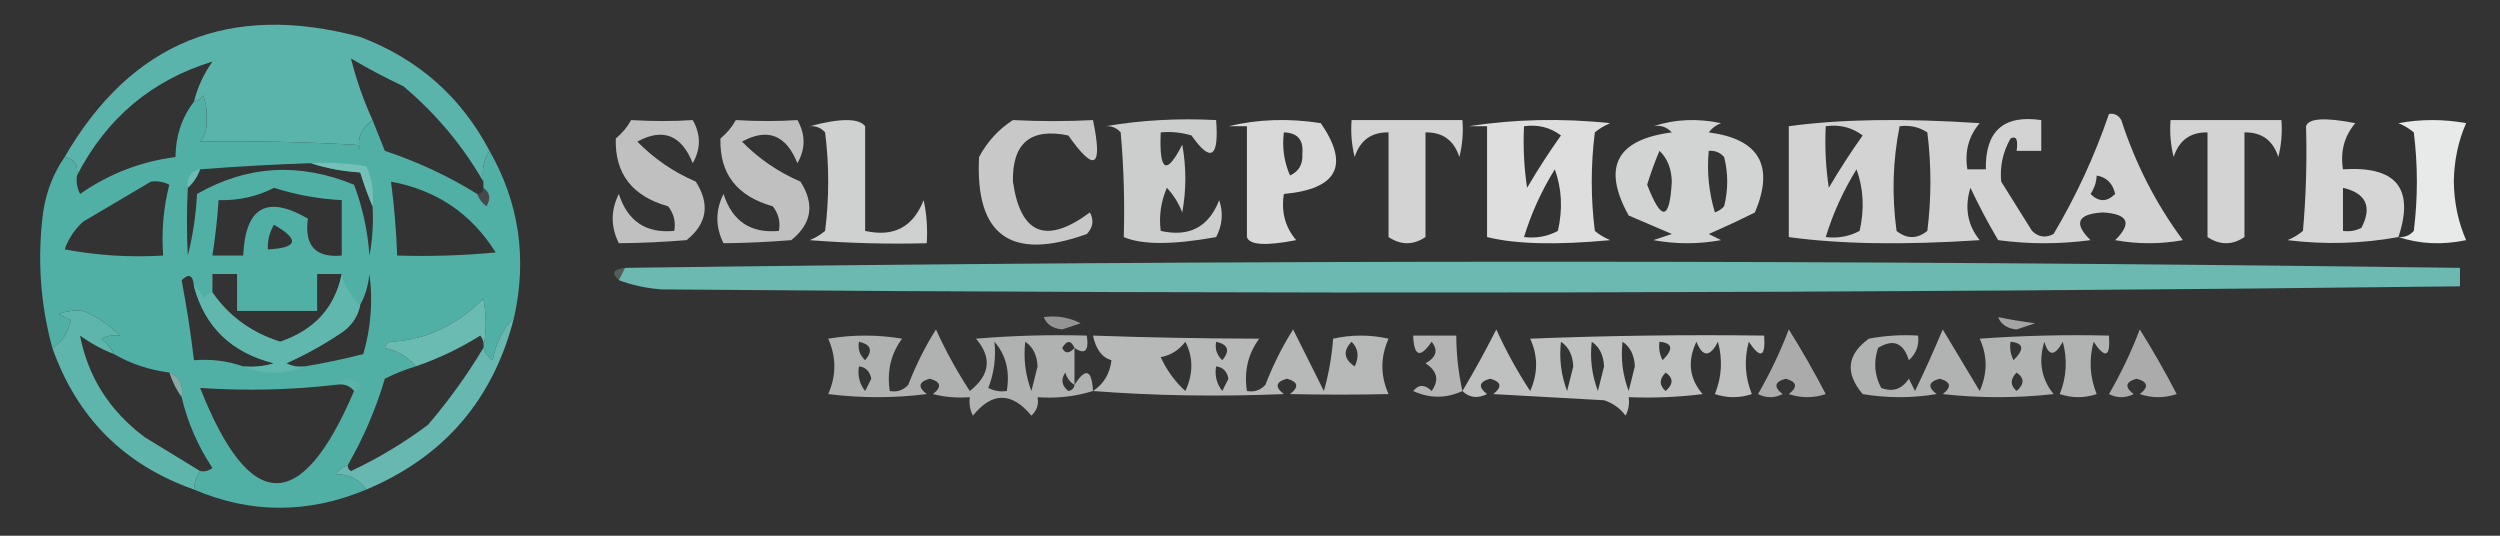 <?xml version="1.0" encoding="UTF-8"?>
<!DOCTYPE svg PUBLIC "-//W3C//DTD SVG 1.1//EN" "http://www.w3.org/Graphics/SVG/1.1/DTD/svg11.dtd">
<svg xmlns="http://www.w3.org/2000/svg" version="1.1" width="406px" height="87px" style="shape-rendering:geometricPrecision; text-rendering:geometricPrecision; image-rendering:optimizeQuality; fill-rule:evenodd; clip-rule:evenodd" xmlns:xlink="http://www.w3.org/1999/xlink">
<rect width="100%" height="100%" fill="#333333" stroke="none"/>
<g><path style="opacity:1" fill="#5bb4ab" d="M 79.5,24.5 C 78.549,25.919 78.216,27.585 78.5,29.5C 75.101,23.596 70.767,18.43 65.5,14C 62.587,12.627 59.754,11.127 57,9.5C 57.829,12.852 58.996,16.185 60.5,19.5C 58.578,20.96 57.911,22.627 58.5,24.5C 58.5,23.833 58.167,23.5 57.5,23.5C 56.39,15.926 52.39,10.593 45.5,7.5C 43.39,8.054 41.39,8.888 39.5,10C 37.35,13.147 35.35,16.313 33.5,19.5C 33.657,18.127 33.49,16.793 33,15.5C 32.617,16.056 32.117,16.389 31.5,16.5C 32.086,14.16 33.086,11.993 34.5,10C 24.64,13.016 17.306,19.183 12.5,28.5C 12.715,26.821 12.048,25.821 10.5,25.5C 21.33,6.823 37.33,0.323 58.5,6C 67.87,9.54 74.87,15.707 79.5,24.5 Z M 57.5,23.5 C 49.022,23.032 40.689,22.865 32.5,23C 33.337,21.989 33.67,20.822 33.5,19.5C 35.35,16.313 37.35,13.147 39.5,10C 41.39,8.888 43.39,8.054 45.5,7.5C 52.39,10.593 56.39,15.926 57.5,23.5 Z"/></g>
<g><path style="opacity:0.793" fill="#fdfdfd" d="M 342.5,18.5 C 343.376,18.369 344.043,18.703 344.5,19.5C 346.804,26.615 350.137,33.115 354.5,39C 350.833,39.667 347.167,39.667 343.5,39C 346.297,36.242 345.631,34.742 341.5,34.5C 337.369,34.742 336.703,36.242 339.5,39C 334.5,39.667 329.5,39.667 324.5,39C 322.873,36.246 321.373,33.413 320,30.5C 319.013,33.697 319.513,36.53 321.5,39C 309.127,39.815 298.793,39.649 290.5,38.5C 290.5,32.5 290.5,26.5 290.5,20.5C 298.793,19.351 309.127,19.185 321.5,20C 319.709,22.106 319.042,24.606 319.5,27.5C 320.5,27.5 321.5,27.5 322.5,27.5C 322.388,21.276 325.388,18.61 331.5,19.5C 331.5,21.167 331.5,22.833 331.5,24.5C 330.167,24.5 328.833,24.5 327.5,24.5C 327.766,22.653 327.432,21.986 326.5,22.5C 325.248,24.735 324.748,27.069 325,29.5C 326.667,32.167 328.333,34.833 330,37.5C 331.049,38.517 332.216,38.684 333.5,38C 337.171,31.824 340.171,25.324 342.5,18.5 Z M 296.5,20.5 C 298.75,20.181 300.75,20.681 302.5,22C 300.542,24.748 298.709,27.581 297,30.5C 296.502,27.183 296.335,23.85 296.5,20.5 Z M 308.5,20.5 C 310.144,20.287 311.644,20.62 313,21.5C 313.667,26.833 313.667,32.167 313,37.5C 311.333,38.833 309.667,38.833 308,37.5C 307.215,31.751 307.382,26.084 308.5,20.5 Z M 301.5,27.5 C 302.641,30.64 302.808,33.973 302,37.5C 300.301,38.406 298.467,38.739 296.5,38.5C 297.681,34.64 299.348,30.973 301.5,27.5 Z M 340.5,28.5 C 342.121,28.787 343.121,29.787 343.5,31.5C 342.167,32.833 340.833,32.833 339.5,31.5C 340.127,30.583 340.461,29.583 340.5,28.5 Z"/></g>
<g><path style="opacity:0.699" fill="#fdfdfd" d="M 102.5,19.5 C 106.015,19.712 109.348,19.712 112.5,19.5C 113.833,21.833 113.833,24.167 112.5,26.5C 110.651,21.897 107.651,20.73 103.5,23C 106.233,25.784 109.399,27.951 113,29.5C 115.335,33.155 114.835,36.321 111.5,39C 107.664,39.306 103.997,39.472 100.5,39.5C 99.167,36.833 99.167,34.167 100.5,31.5C 101.926,35.935 104.926,37.935 109.5,37.5C 109.762,36.022 109.429,34.689 108.5,33.5C 102.669,31.868 99.835,28.201 100,22.5C 101.045,21.627 101.878,20.627 102.5,19.5 Z"/></g>
<g><path style="opacity:0.699" fill="#fdfdfd" d="M 119.5,19.5 C 123.015,19.712 126.348,19.712 129.5,19.5C 130.833,21.833 130.833,24.167 129.5,26.5C 127.651,21.897 124.651,20.73 120.5,23C 123.233,25.784 126.399,27.951 130,29.5C 132.335,33.155 131.835,36.321 128.5,39C 124.664,39.306 120.997,39.472 117.5,39.5C 116.167,36.833 116.167,34.167 117.5,31.5C 118.926,35.935 121.926,37.935 126.5,37.5C 126.762,36.022 126.429,34.689 125.5,33.5C 119.669,31.868 116.835,28.201 117,22.5C 118.045,21.627 118.878,20.627 119.5,19.5 Z"/></g>
<g><path style="opacity:0.77" fill="#fdfefe" d="M 131.5,20.5 C 136.49,19.172 139.49,19.172 140.5,20.5C 140.5,26.167 140.5,31.833 140.5,37.5C 145.133,38.542 148.299,36.875 150,32.5C 150.497,34.81 150.663,37.143 150.5,39.5C 144.158,39.666 137.825,39.499 131.5,39C 132.416,38.626 133.25,38.126 134,37.5C 134.667,32.167 134.667,26.833 134,21.5C 133.329,20.748 132.496,20.414 131.5,20.5 Z"/></g>
<g><path style="opacity:0.733" fill="#fdfdfd" d="M 164.5,19.5 C 168.954,19.724 173.288,19.724 177.5,19.5C 179.117,27.253 177.783,28.086 173.5,22C 167.376,20.73 164.376,23.23 164.5,29.5C 165.74,38.082 169.907,39.748 177,34.5C 177.684,35.784 177.517,36.95 176.5,38C 164.18,42.447 158.347,38.28 159,25.5C 160.36,22.977 162.193,20.977 164.5,19.5 Z"/></g>
<g><path style="opacity:0.757" fill="#fdfefe" d="M 179.5,20.5 C 185.31,19.51 191.31,19.177 197.5,19.5C 197.972,25.636 196.639,26.469 193.5,22C 191.866,21.506 190.199,21.34 188.5,21.5C 188.237,27.895 189.404,28.561 192,23.5C 192.667,27.167 192.667,30.833 192,34.5C 191.417,32.998 190.584,31.665 189.5,30.5C 188.526,32.743 188.192,35.076 188.5,37.5C 193.133,38.542 196.299,36.875 198,32.5C 198.687,34.568 198.52,36.568 197.5,38.5C 190.45,39.775 185.45,39.775 182.5,38.5C 182.666,32.824 182.499,27.157 182,21.5C 181.329,20.748 180.496,20.414 179.5,20.5 Z"/></g>
<g><path style="opacity:0.819" fill="#fdfefd" d="M 199.5,20.5 C 204.316,19.35 209.316,19.184 214.5,20C 219.217,26.86 217.217,30.694 208.5,31.5C 208.042,34.394 208.709,36.894 210.5,39C 205.557,39.961 202.89,39.794 202.5,38.5C 202.5,32.5 202.5,26.5 202.5,20.5C 201.5,20.5 200.5,20.5 199.5,20.5 Z M 208.5,21.5 C 210.722,21.559 211.722,22.725 211.5,25C 211.612,26.662 210.946,27.829 209.5,28.5C 208.526,26.257 208.192,23.924 208.5,21.5 Z"/></g>
<g><path style="opacity:0.788" fill="#fefefe" d="M 219.5,19.5 C 225.5,19.5 231.5,19.5 237.5,19.5C 237.662,21.527 237.495,23.527 237,25.5C 236.125,22.785 234.292,21.452 231.5,21.5C 231.5,27.167 231.5,32.833 231.5,38.5C 229.5,39.833 227.5,39.833 225.5,38.5C 225.5,32.833 225.5,27.167 225.5,21.5C 222.708,21.452 220.875,22.785 220,25.5C 219.505,23.527 219.338,21.527 219.5,19.5 Z"/></g>
<g><path style="opacity:0.843" fill="#fdfdfd" d="M 238.5,20.5 C 245.989,19.344 253.655,19.178 261.5,20C 260.584,20.374 259.75,20.874 259,21.5C 258.333,26.833 258.333,32.167 259,37.5C 259.75,38.126 260.584,38.626 261.5,39C 252.781,39.819 246.114,39.652 241.5,38.5C 241.5,32.5 241.5,26.5 241.5,20.5C 240.5,20.5 239.5,20.5 238.5,20.5 Z M 247.5,20.5 C 249.75,20.181 251.75,20.681 253.5,22C 251.542,24.748 249.709,27.581 248,30.5C 247.502,27.183 247.335,23.85 247.5,20.5 Z M 252.5,27.5 C 253.641,30.64 253.808,33.973 253,37.5C 251.301,38.406 249.467,38.739 247.5,38.5C 248.681,34.64 250.348,30.973 252.5,27.5 Z"/></g>
<g><path style="opacity:0.786" fill="#fdfefe" d="M 268.5,20.5 C 271.976,19.357 275.642,19.19 279.5,20C 278.692,20.308 278.025,20.808 277.5,21.5C 285.701,22.57 288.201,26.903 285,34.5C 282.51,35.743 280.01,36.91 277.5,38C 278.167,38.333 278.833,38.667 279.5,39C 275.833,39.667 272.167,39.667 268.5,39C 269.5,38.667 270.5,38.333 271.5,38C 269.167,37 266.833,36 264.5,35C 260.145,27.168 262.478,22.668 271.5,21.5C 270.675,20.614 269.675,20.281 268.5,20.5 Z M 269.5,24.5 C 270.777,25.694 271.444,27.36 271.5,29.5C 271.158,35.841 269.824,36.007 267.5,30C 268.077,28.1 268.744,26.267 269.5,24.5 Z M 277.5,24.5 C 278.496,24.414 279.329,24.748 280,25.5C 280.667,28.167 280.667,30.833 280,33.5C 279.586,33.957 279.086,34.291 278.5,34.5C 277.513,31.232 277.18,27.898 277.5,24.5 Z"/></g>
<g><path style="opacity:0.788" fill="#fefefe" d="M 352.5,19.5 C 358.5,19.5 364.5,19.5 370.5,19.5C 370.662,21.527 370.495,23.527 370,25.5C 369.125,22.785 367.292,21.452 364.5,21.5C 364.5,27.167 364.5,32.833 364.5,38.5C 362.5,39.833 360.5,39.833 358.5,38.5C 358.5,32.833 358.5,27.167 358.5,21.5C 355.708,21.452 353.875,22.785 353,25.5C 352.505,23.527 352.338,21.527 352.5,19.5 Z"/></g>
<g><path style="opacity:0.801" fill="#fdfefd" d="M 389.5,38.5 C 383.551,39.579 377.551,39.746 371.5,39C 372.416,38.626 373.25,38.126 374,37.5C 374.499,31.843 374.666,26.176 374.5,20.5C 374.89,19.206 377.557,19.039 382.5,20C 380.709,22.106 380.042,24.606 380.5,27.5C 389.143,26.924 392.143,30.59 389.5,38.5 Z M 380.5,30.5 C 384.264,31.385 385.264,33.552 383.5,37C 382.552,37.483 381.552,37.65 380.5,37.5C 380.5,35.167 380.5,32.833 380.5,30.5 Z"/></g>
<g><path style="opacity:0.901" fill="#fcfdfd" d="M 389.5,38.5 C 390.496,38.586 391.329,38.252 392,37.5C 392.667,32.167 392.667,26.833 392,21.5C 391.25,20.874 390.416,20.374 389.5,20C 393.167,19.333 396.833,19.333 400.5,20C 399.22,22.894 398.554,26.061 398.5,29.5C 398.554,32.939 399.22,36.106 400.5,39C 396.642,39.81 392.976,39.643 389.5,38.5 Z"/></g>
<g><path style="opacity:1" fill="#51b0a6" d="M 33.5,19.5 C 33.67,20.822 33.337,21.989 32.5,23C 40.689,22.865 49.022,23.032 57.5,23.5C 58.167,23.5 58.5,23.833 58.5,24.5C 57.911,22.627 58.578,20.96 60.5,19.5C 61.159,21.138 61.826,22.805 62.5,24.5C 67.814,26.266 72.814,28.599 77.5,31.5C 77.783,32.289 78.283,32.956 79,33.5C 79.74,32.251 79.573,31.251 78.5,30.5C 78.5,30.167 78.5,29.833 78.5,29.5C 78.216,27.585 78.549,25.919 79.5,24.5C 84.288,32.883 85.622,41.883 83.5,51.5C 81.689,53.385 80.522,55.719 80,58.5C 79.283,57.956 78.783,57.289 78.5,56.5C 79.014,53.756 79.014,51.09 78.5,48.5C 79.141,47.518 79.808,46.518 80.5,45.5C 75.208,44.505 69.875,44.172 64.5,44.5C 64.448,48.198 64.114,51.865 63.5,55.5C 62.957,55.56 62.624,55.893 62.5,56.5C 64.655,57.001 66.322,58.001 67.5,59.5C 65.805,60.011 64.139,60.678 62.5,61.5C 61.042,66.415 59.042,71.081 56.5,75.5C 55.711,75.783 55.044,76.283 54.5,77C 56.744,77.05 58.411,77.883 59.5,79.5C 50.063,83.448 40.73,83.448 31.5,79.5C 31.557,78.391 31.89,77.391 32.5,76.5C 33.239,76.631 33.906,76.464 34.5,76C 32.136,72.441 30.469,68.608 29.5,64.5C 29.843,62.517 29.177,61.183 27.5,60.5C 24.215,60.072 21.215,59.072 18.5,57.5C 18.047,56.542 17.381,55.708 16.5,55C 17.448,54.517 18.448,54.35 19.5,54.5C 22.16,55.347 24.826,55.847 27.5,56C 26.54,52.27 26.206,48.437 26.5,44.5C 21.125,44.172 15.792,44.505 10.5,45.5C 11.26,47.36 12.26,49.027 13.5,50.5C 12.127,50.343 10.793,50.51 9.5,51C 10.167,51.333 10.833,51.667 11.5,52C 11.085,54.026 10.085,55.526 8.5,56.5C 6.538,49.324 6.038,41.991 7,34.5C 7.505,31.135 8.672,28.135 10.5,25.5C 12.048,25.821 12.715,26.821 12.5,28.5C 12.351,29.552 12.517,30.552 13,31.5C 17.699,28.232 22.866,26.232 28.5,25.5C 28.527,22.084 29.527,19.084 31.5,16.5C 32.117,16.389 32.617,16.056 33,15.5C 33.49,16.793 33.657,18.127 33.5,19.5 Z M 50.5,26.5 C 52.969,27.317 55.635,27.817 58.5,28C 59.109,29.948 59.776,31.782 60.5,33.5C 60.664,36.187 60.497,38.854 60,41.5C 59.718,37.512 58.885,33.678 57.5,30C 48.625,26.346 40.125,26.846 32,31.5C 31.824,34.882 31.324,38.215 30.5,41.5C 30.311,38.015 30.311,34.348 30.5,30.5C 31.401,29.709 32.068,28.709 32.5,27.5C 38.491,27.034 44.491,26.701 50.5,26.5 Z M 24.5,29.5 C 25.552,29.351 26.552,29.517 27.5,30C 26.54,33.73 26.206,37.563 26.5,41.5C 21.125,41.828 15.792,41.495 10.5,40.5C 11.128,38.742 12.128,37.242 13.5,36C 17.23,33.807 20.896,31.64 24.5,29.5 Z M 63.5,29.5 C 70.879,30.853 76.546,34.686 80.5,41C 75.177,41.499 69.844,41.666 64.5,41.5C 64.354,37.481 64.021,33.481 63.5,29.5 Z M 44.5,30.5 C 48.071,31.642 51.738,32.309 55.5,32.5C 55.5,35.5 55.5,38.5 55.5,41.5C 51.241,41.898 49.408,39.898 50,35.5C 43.338,31.635 39.838,33.635 39.5,41.5C 37.833,41.5 36.167,41.5 34.5,41.5C 34.963,38.518 35.296,35.518 35.5,32.5C 38.781,32.58 41.781,31.913 44.5,30.5 Z M 44.5,36.5 C 48.708,38.926 48.375,40.259 43.5,40.5C 43.433,39.041 43.766,37.708 44.5,36.5 Z M 19.5,54.5 C 17.795,52.808 15.795,51.475 13.5,50.5C 12.26,49.027 11.26,47.36 10.5,45.5C 15.792,44.505 21.125,44.172 26.5,44.5C 26.206,48.437 26.54,52.27 27.5,56C 24.826,55.847 22.16,55.347 19.5,54.5 Z M 31.5,46.5 C 33.277,53.107 37.61,57.274 44.5,59C 42.866,59.493 41.199,59.66 39.5,59.5C 36.946,58.612 34.279,58.279 31.5,58.5C 30.979,54.139 30.312,49.806 29.5,45.5C 30.694,44.33 31.36,44.663 31.5,46.5 Z M 55.5,44.5 C 54.396,49.949 51.063,53.615 45.5,55.5C 40.84,54.022 37.173,51.355 34.5,47.5C 34.5,46.5 34.5,45.5 34.5,44.5C 35.833,44.5 37.167,44.5 38.5,44.5C 38.5,46.5 38.5,48.5 38.5,50.5C 42.833,50.5 47.167,50.5 51.5,50.5C 51.5,48.5 51.5,46.5 51.5,44.5C 52.833,44.5 54.167,44.5 55.5,44.5 Z M 49.5,59.5 C 48.448,59.65 47.448,59.483 46.5,59C 49.661,57.587 52.661,55.92 55.5,54C 57.141,52.871 58.141,51.371 58.5,49.5C 59.302,48.048 59.802,46.382 60,44.5C 60.577,48.888 60.244,53.221 59,57.5C 55.883,58.304 52.716,58.971 49.5,59.5 Z M 78.5,48.5 C 74.136,52.858 69.136,55.191 63.5,55.5C 64.114,51.865 64.448,48.198 64.5,44.5C 69.875,44.172 75.208,44.505 80.5,45.5C 79.808,46.518 79.141,47.518 78.5,48.5 Z M 54.5,62.5 C 55.791,62.263 56.791,62.596 57.5,63.5C 48.909,83.622 40.576,83.455 32.5,63C 39.849,63.502 47.183,63.335 54.5,62.5 Z"/></g>
<g><path style="opacity:0.906" fill="#77c2ba" d="M 50.5,26.5 C 53.518,26.335 56.518,26.502 59.5,27C 60.423,29.041 60.756,31.207 60.5,33.5C 59.776,31.782 59.109,29.948 58.5,28C 55.635,27.817 52.969,27.317 50.5,26.5 Z"/></g>
<g><path style="opacity:0.227" fill="#ceeae7" d="M 32.5,27.5 C 32.068,28.709 31.401,29.709 30.5,30.5C 30.285,28.821 30.952,27.821 32.5,27.5 Z"/></g>
<g><path style="opacity:0.129" fill="#d2ecea" d="M 78.5,30.5 C 79.573,31.251 79.74,32.251 79,33.5C 78.283,32.956 77.783,32.289 77.5,31.5C 78.167,31.5 78.5,31.167 78.5,30.5 Z"/></g>
<g><path style="opacity:1" fill="#6bb9b0" d="M 100.5,45.5 C 100.833,44.833 101.167,44.167 101.5,43.5C 200.821,42.169 300.154,42.169 399.5,43.5C 399.5,44.5 399.5,45.5 399.5,46.5C 302.179,47.65 204.846,47.817 107.5,47C 104.964,46.814 102.631,46.314 100.5,45.5 Z"/></g>
<g><path style="opacity:0.227" fill="#d0ebe8" d="M 101.5,43.5 C 101.167,44.167 100.833,44.833 100.5,45.5C 99.243,44.377 99.576,43.711 101.5,43.5 Z"/></g>
<g><path style="opacity:1" fill="#6abbb2" d="M 78.5,48.5 C 79.014,51.09 79.014,53.756 78.5,56.5C 78.631,55.761 78.464,55.094 78,54.5C 74.676,56.579 71.176,58.246 67.5,59.5C 66.322,58.001 64.655,57.001 62.5,56.5C 62.624,55.893 62.957,55.56 63.5,55.5C 69.136,55.191 74.136,52.858 78.5,48.5 Z"/></g>
<g><path style="opacity:0.481" fill="#fefefe" d="M 169.5,51.5 C 171.604,51.201 173.604,51.534 175.5,52.5C 174.5,52.833 173.5,53.167 172.5,53.5C 170.97,53.36 169.97,52.694 169.5,51.5 Z"/></g>
<g><path style="opacity:0.563" fill="#fdfdfd" d="M 324.5,51.5 C 326.458,51.908 328.458,52.241 330.5,52.5C 329.5,52.833 328.5,53.167 327.5,53.5C 325.97,53.36 324.97,52.694 324.5,51.5 Z"/></g>
<g><path style="opacity:0.617" fill="#fdfefe" d="M 174.5,56.5 C 174.5,58.5 174.5,60.5 174.5,62.5C 176.306,59.662 177.306,59.995 177.5,63.5C 174.609,64.403 171.609,64.736 168.5,64.5C 168.719,65.675 168.386,66.675 167.5,67.5C 164.288,63.631 161.122,63.631 158,67.5C 157.517,66.552 157.351,65.552 157.5,64.5C 155.473,64.662 153.473,64.496 151.5,64C 152.993,62.844 152.826,62.01 151,61.5C 149.174,62.01 149.007,62.844 150.5,64C 145.167,64.667 139.833,64.667 134.5,64C 135.833,61 135.833,58 134.5,55C 138.5,54.333 142.5,54.333 146.5,55C 144.679,57.456 144.012,60.289 144.5,63.5C 145.675,63.719 146.675,63.386 147.5,62.5C 148.719,59.333 150.219,56.333 152,53.5C 153.565,56.962 155.398,60.295 157.5,63.5C 160.793,60.903 161.126,58.069 158.5,55C 164.491,54.501 170.491,54.334 176.5,54.5C 176.869,56.993 176.203,57.66 174.5,56.5 Z M 139.5,55.5 C 141.465,55.948 141.798,56.948 140.5,58.5C 139.614,57.675 139.281,56.675 139.5,55.5 Z M 161.5,55.5 C 163.369,57.635 164.036,60.302 163.5,63.5C 162.448,63.65 161.448,63.483 160.5,63C 161.435,60.619 161.768,58.119 161.5,55.5 Z M 166.5,55.5 C 167.748,56.334 168.415,57.667 168.5,59.5C 168.167,60.833 167.833,62.167 167.5,63.5C 166.52,60.913 166.187,58.247 166.5,55.5 Z M 174.5,56.5 C 173.637,57.463 172.97,57.463 172.5,56.5C 173.257,55.227 173.923,55.227 174.5,56.5 Z M 139.5,59.5 C 140.586,59.62 141.253,60.287 141.5,61.5C 141.167,62.167 140.833,62.833 140.5,63.5C 139.571,62.311 139.238,60.978 139.5,59.5 Z M 174.5,62.5 C 174.44,63.043 174.107,63.376 173.5,63.5C 172.417,62.635 172.251,61.635 173,60.5C 173.278,61.416 173.778,62.083 174.5,62.5 Z"/></g>
<g><path style="opacity:0.591" fill="#fdfefe" d="M 290.5,53.5 C 292.585,56.824 294.585,60.324 296.5,64C 294.5,64.667 292.5,64.667 290.5,64C 291.993,62.844 291.826,62.01 290,61.5C 288.174,62.01 288.007,62.844 289.5,64C 288.167,64.667 286.833,64.667 285.5,64C 287.459,60.616 289.125,57.116 290.5,53.5 Z"/></g>
<g><path style="opacity:0.624" fill="#fdfefe" d="M 315.5,53.5 C 317.461,56.737 319.461,60.071 321.5,63.5C 322.783,60.628 322.783,57.795 321.5,55C 328.492,54.5 335.492,54.334 342.5,54.5C 342.741,57.999 341.908,58.332 340,55.5C 339.223,58.429 339.39,61.263 340.5,64C 338.5,64.667 336.5,64.667 334.5,64C 335.61,61.263 335.777,58.429 335,55.5C 333.691,57.891 332.691,57.891 332,55.5C 331.013,58.697 331.513,61.53 333.5,64C 327.5,64.667 321.5,64.667 315.5,64C 316.993,62.844 316.826,62.01 315,61.5C 313.174,62.01 313.007,62.844 314.5,64C 310.5,64.667 306.5,64.667 302.5,64C 299.61,60.581 299.943,57.581 303.5,55C 306.146,54.503 308.813,54.336 311.5,54.5C 311.688,56.103 311.188,57.437 310,58.5C 309.121,55.654 307.454,54.987 305,56.5C 304.242,58.77 304.409,60.936 305.5,63C 307.367,63.711 308.867,63.211 310,61.5C 310.333,62.167 310.667,62.833 311,63.5C 312.604,60.179 314.104,56.846 315.5,53.5 Z M 326.5,55.5 C 328.646,55.696 328.812,56.696 327,58.5C 326.517,57.552 326.351,56.552 326.5,55.5 Z M 327.5,60.5 C 328.776,61.386 328.776,62.386 327.5,63.5C 326.438,62.575 326.438,61.575 327.5,60.5 Z"/></g>
<g><path style="opacity:0.591" fill="#fdfefe" d="M 347.5,53.5 C 349.585,56.824 351.585,60.324 353.5,64C 351.5,64.667 349.5,64.667 347.5,64C 348.993,62.844 348.826,62.01 347,61.5C 345.174,62.01 345.007,62.844 346.5,64C 345.167,64.667 343.833,64.667 342.5,64C 344.459,60.616 346.125,57.116 347.5,53.5 Z"/></g>
<g><path style="opacity:0.653" fill="#fdfefe" d="M 177.5,63.5 C 179.243,62.359 180.243,60.692 180.5,58.5C 178.97,58.061 177.97,56.728 177.5,54.5C 186.36,54.812 195.36,54.978 204.5,55C 202.679,57.456 202.012,60.289 202.5,63.5C 203.675,63.719 204.675,63.386 205.5,62.5C 206.719,59.333 208.219,56.333 210,53.5C 211.651,56.802 213.318,60.136 215,63.5C 215.78,60.743 216.28,57.909 216.5,55C 219.5,54.333 222.5,54.333 225.5,55C 224.167,58 224.167,61 225.5,64C 220.317,64.115 214.984,64.115 209.5,64C 210.993,62.844 210.826,62.01 209,61.5C 207.174,62.01 207.007,62.844 208.5,64C 197.845,64.44 187.512,64.273 177.5,63.5 Z M 192.5,55.5 C 193.8,58.024 193.8,60.691 192.5,63.5C 190.812,61.971 189.479,60.137 188.5,58C 190.111,57.71 191.444,56.877 192.5,55.5 Z M 197.5,55.5 C 199.465,55.948 199.798,56.948 198.5,58.5C 197.614,57.675 197.281,56.675 197.5,55.5 Z M 219.5,55.5 C 220.598,56.601 220.765,57.934 220,59.5C 218.232,58.318 218.065,56.985 219.5,55.5 Z M 197.5,59.5 C 198.586,59.62 199.253,60.287 199.5,61.5C 199.167,62.167 198.833,62.833 198.5,63.5C 197.571,62.311 197.238,60.978 197.5,59.5 Z"/></g>
<g><path style="opacity:0.64" fill="#fdfdfd" d="M 237.5,63.5 C 234.865,64.729 232.199,64.729 229.5,63.5C 230.391,62.41 231.391,62.41 232.5,63.5C 233.754,61.741 233.421,60.241 231.5,59C 233.26,58.035 233.594,56.868 232.5,55.5C 230.633,58.229 229.633,57.896 229.5,54.5C 231.833,54.5 234.167,54.5 236.5,54.5C 236.508,57.545 236.841,60.545 237.5,63.5 Z"/></g>
<g><path style="opacity:0.691" fill="#fdfefe" d="M 237.5,63.5 C 239.417,60.283 241.251,56.949 243,53.5C 244.565,56.962 246.398,60.295 248.5,63.5C 249.783,60.628 249.783,57.795 248.5,55C 261.162,54.5 273.829,54.333 286.5,54.5C 286.741,57.999 285.908,58.332 284,55.5C 283.223,58.429 283.39,61.263 284.5,64C 282.5,64.667 280.5,64.667 278.5,64C 279.61,61.263 279.777,58.429 279,55.5C 277.684,58.028 276.517,58.028 275.5,55.5C 274.005,58.645 274.338,61.478 276.5,64C 272.514,64.499 268.514,64.665 264.5,64.5C 264.649,65.552 264.483,66.552 264,67.5C 263.097,66.299 261.931,65.465 260.5,65C 254.5,64.667 248.5,64.333 242.5,64C 243.993,62.844 243.826,62.01 242,61.5C 240.174,62.01 240.007,62.844 241.5,64C 239.934,64.765 238.601,64.598 237.5,63.5 Z M 253.5,55.5 C 254.748,56.334 255.415,57.667 255.5,59.5C 255.167,60.833 254.833,62.167 254.5,63.5C 253.52,60.913 253.187,58.247 253.5,55.5 Z M 258.5,55.5 C 259.748,56.334 260.415,57.667 260.5,59.5C 260.167,60.833 259.833,62.167 259.5,63.5C 258.52,60.913 258.187,58.247 258.5,55.5 Z M 263.5,55.5 C 264.748,56.334 265.415,57.667 265.5,59.5C 265.167,60.833 264.833,62.167 264.5,63.5C 263.52,60.913 263.187,58.247 263.5,55.5 Z M 269.5,55.5 C 271.646,55.696 271.812,56.696 270,58.5C 269.517,57.552 269.351,56.552 269.5,55.5 Z M 270.5,60.5 C 271.776,61.386 271.776,62.386 270.5,63.5C 269.438,62.575 269.438,61.575 270.5,60.5 Z"/></g>
<g><path style="opacity:0.796" fill="#64b8b0" d="M 55.5,44.5 C 55.972,46.531 56.972,48.198 58.5,49.5C 58.141,51.371 57.141,52.871 55.5,54C 52.661,55.92 49.661,57.587 46.5,59C 47.448,59.483 48.448,59.65 49.5,59.5C 46.167,60.833 42.833,60.833 39.5,59.5C 41.199,59.66 42.866,59.493 44.5,59C 37.61,57.274 33.277,53.107 31.5,46.5C 32.222,46.917 32.722,47.584 33,48.5C 33.383,47.944 33.883,47.611 34.5,47.5C 37.173,51.355 40.84,54.022 45.5,55.5C 51.063,53.615 54.396,49.949 55.5,44.5 Z"/></g>
<g><path style="opacity:0.722" fill="#a7d8d3" d="M 27.5,60.5 C 29.177,61.183 29.843,62.517 29.5,64.5C 28.655,63.328 27.989,61.995 27.5,60.5 Z"/></g>
<g><path style="opacity:0.063" fill="#d1ebe9" d="M 54.5,62.5 C 55.708,61.218 57.042,61.218 58.5,62.5C 58.376,63.107 58.043,63.44 57.5,63.5C 56.791,62.596 55.791,62.263 54.5,62.5 Z"/></g>
<g><path style="opacity:1" fill="#5db5ac" d="M 13.5,50.5 C 15.795,51.475 17.795,52.808 19.5,54.5C 18.448,54.35 17.448,54.517 16.5,55C 17.381,55.708 18.047,56.542 18.5,57.5C 16.574,56.758 14.741,55.758 13,54.5C 14.29,61.214 17.79,66.713 23.5,71C 26.564,72.859 29.564,74.692 32.5,76.5C 31.89,77.391 31.557,78.391 31.5,79.5C 20.167,75.5 12.5,67.833 8.5,56.5C 10.085,55.526 11.085,54.026 11.5,52C 10.833,51.667 10.167,51.333 9.5,51C 10.793,50.51 12.127,50.343 13.5,50.5 Z"/></g>
<g><path style="opacity:1" fill="#66b8b0" d="M 83.5,51.5 C 80.156,64.843 72.156,74.176 59.5,79.5C 58.411,77.883 56.744,77.05 54.5,77C 55.044,76.283 55.711,75.783 56.5,75.5C 56.435,75.938 56.601,76.272 57,76.5C 61.408,74.43 65.575,71.93 69.5,69C 72.889,65.031 75.889,60.864 78.5,56.5C 78.783,57.289 79.283,57.956 80,58.5C 80.522,55.719 81.689,53.385 83.5,51.5 Z"/></g>
</svg>
